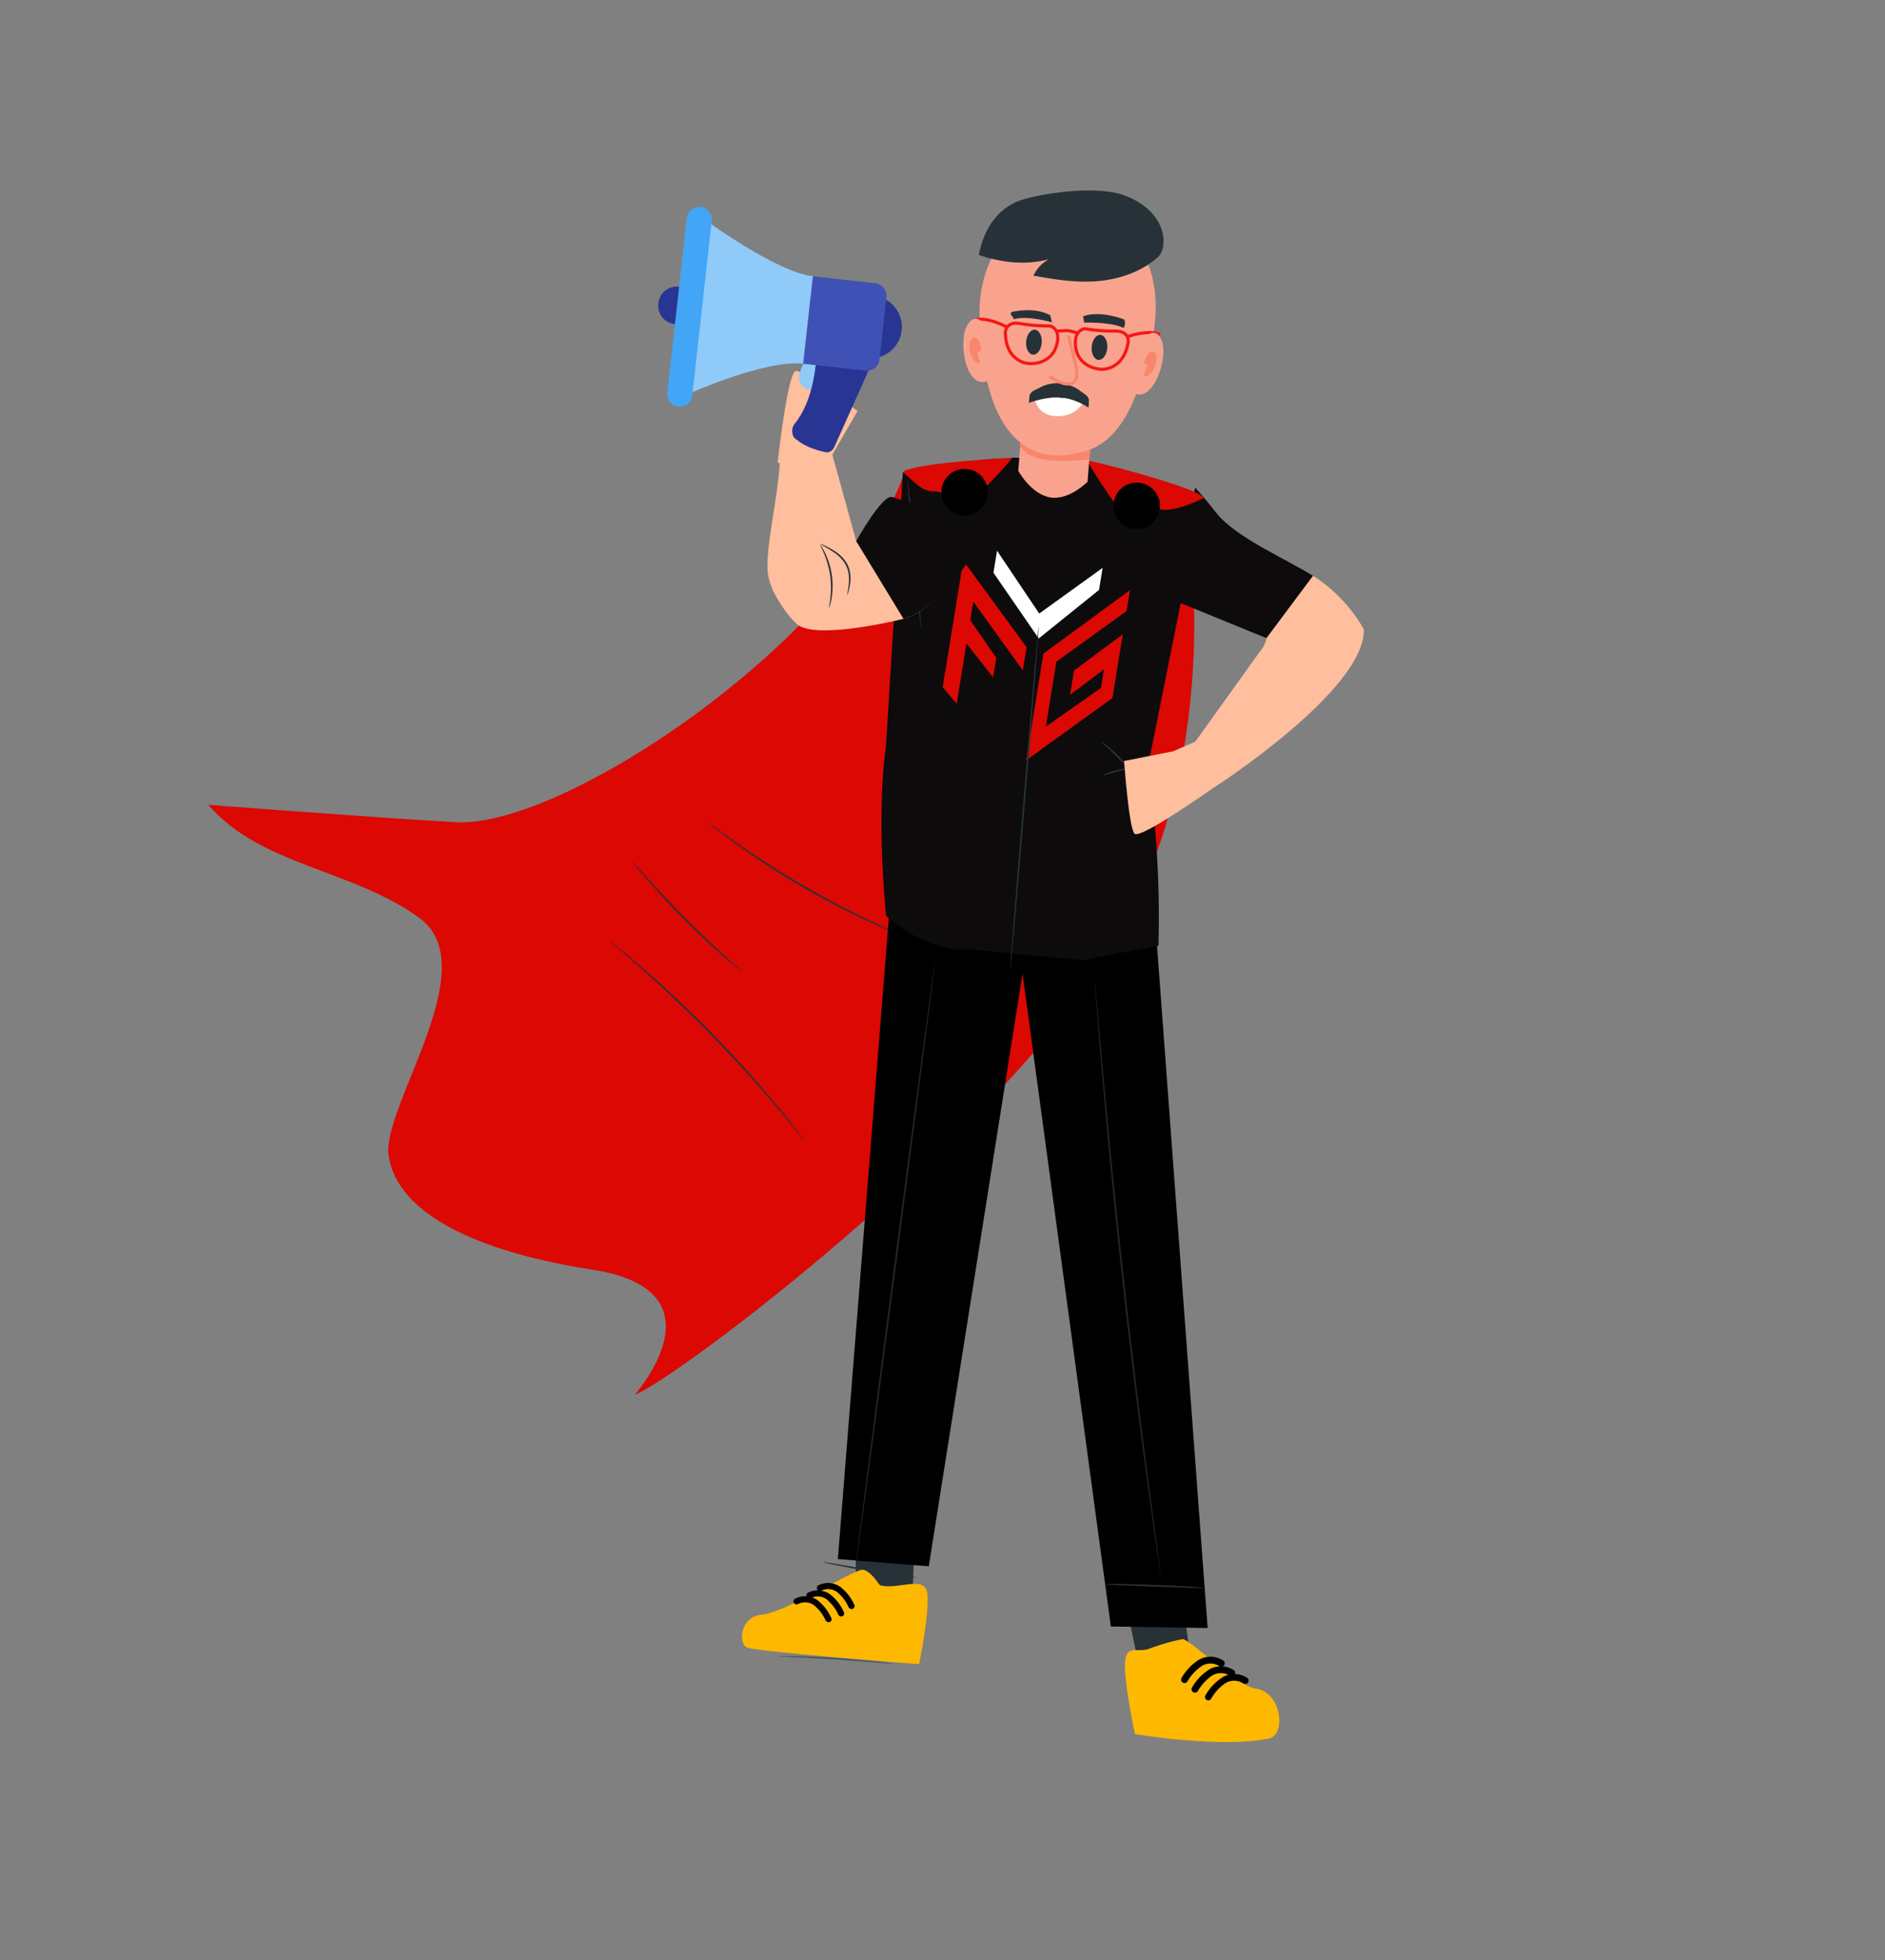 <svg width="126" height="131" viewBox="0 0 126 131" fill="none" xmlns="http://www.w3.org/2000/svg">
<rect x="0" y="0" width="126" height="131" fill="#808080" stroke="none"/>
<path d="M73.904 56.906L73.904 56.909L73.899 56.911L73.904 56.906Z" fill="#000C33"/>
<path d="M73.874 56.941L73.884 56.955L73.857 56.953L73.874 56.941Z" fill="#000C33"/>
<path d="M73.837 56.949L73.838 56.951L73.831 56.951L73.837 56.949Z" fill="#000C33"/>
<path d="M73.854 56.952L73.838 56.951L73.85 56.946L73.854 56.952Z" fill="#000C33"/>
<path d="M73.906 56.948L73.909 56.934L73.984 56.919L73.915 56.955L73.906 56.948Z" fill="#000C33"/>
<path d="M73.905 56.935L73.906 56.949L73.897 56.942L73.905 56.935Z" fill="#000C33"/>
<path d="M73.842 56.935L73.846 56.94L73.841 56.943L73.842 56.935Z" fill="#000C33"/>
<path d="M73.854 56.945L73.858 56.944L73.855 56.95L73.854 56.945Z" fill="#000C33"/>
<path d="M73.897 56.941L73.893 56.938L73.899 56.937L73.897 56.941Z" fill="#000C33"/>
<path d="M73.849 56.931L73.857 56.934L73.851 56.937L73.849 56.931Z" fill="#000C33"/>
<path d="M73.84 56.998L73.84 56.996L73.844 56.994L73.84 56.998Z" fill="#000C33"/>
<path d="M73.893 56.961L73.895 56.967L73.904 56.962L73.9 56.978L73.899 56.975L73.899 56.977L73.885 56.972L73.893 56.968L73.888 56.962L73.885 56.962L73.886 56.959L73.884 56.955L73.905 56.957L73.893 56.961Z" fill="#000C33"/>
<path d="M73.99 57.012L73.908 56.981L73.907 56.96L73.912 56.957L73.99 57.012Z" fill="#000C33"/>
<path d="M73.838 56.971L73.837 56.961L73.843 56.966L73.838 56.971Z" fill="#000C33"/>
<path d="M73.887 57.035L73.852 57.189L73.843 57.036L73.87 56.988L73.887 57.035Z" fill="#000C33"/>
<path d="M73.846 56.968L73.849 56.97L73.844 56.971L73.846 56.968Z" fill="#000C33"/>
<path d="M79.276 34.47C79.276 34.47 82.177 49.668 74.685 62.702C67.194 75.735 44.734 92.499 42.432 93.204C42.432 93.204 48.624 86.258 39.611 84.858C30.597 83.457 26.43 80.529 25.976 77.214C25.523 73.9 32.519 64.573 28.006 61.325C23.494 58.077 17.384 57.837 13.921 53.785C13.921 53.785 23.414 54.529 30.441 54.949C37.821 55.39 56.929 42.307 60.508 31.418" fill="#DB0804"/>
<path d="M47.323 54.96C47.32 54.963 47.36 54.999 47.439 55.064C47.528 55.135 47.644 55.227 47.788 55.342C48.09 55.584 48.538 55.922 49.098 56.33C50.218 57.145 51.808 58.217 53.637 59.28C55.468 60.341 57.187 61.19 58.45 61.758C59.082 62.042 59.597 62.263 59.958 62.406C60.129 62.474 60.267 62.528 60.372 62.57C60.468 62.607 60.518 62.624 60.52 62.62C60.522 62.617 60.474 62.592 60.381 62.549C60.278 62.502 60.143 62.441 59.975 62.365C59.621 62.209 59.111 61.977 58.484 61.684C57.231 61.098 55.521 60.239 53.694 59.18C51.869 58.12 50.276 57.061 49.145 56.264C48.58 55.865 48.126 55.537 47.815 55.307C47.665 55.199 47.545 55.112 47.453 55.045C47.37 54.986 47.325 54.957 47.323 54.96Z" fill="#263238"/>
<path d="M40.686 62.828C40.683 62.831 40.731 62.876 40.825 62.959C40.928 63.047 41.067 63.167 41.241 63.317C41.604 63.625 42.126 64.076 42.764 64.64C44.041 65.766 45.769 67.364 47.586 69.221C49.401 71.081 50.958 72.847 52.054 74.15C52.602 74.801 53.041 75.333 53.34 75.704C53.487 75.881 53.603 76.023 53.689 76.127C53.77 76.223 53.813 76.272 53.817 76.27C53.82 76.268 53.782 76.214 53.707 76.113C53.625 76.005 53.515 75.859 53.376 75.676C53.087 75.296 52.658 74.757 52.117 74.098C51.036 72.78 49.486 71.003 47.668 69.14C45.849 67.28 44.11 65.689 42.818 64.578C42.172 64.022 41.642 63.58 41.27 63.282C41.09 63.139 40.947 63.025 40.84 62.94C40.741 62.864 40.688 62.825 40.686 62.828Z" fill="#263238"/>
<path d="M42.24 57.546C42.237 57.549 42.258 57.579 42.3 57.635C42.352 57.7 42.414 57.778 42.489 57.873C42.654 58.079 42.899 58.372 43.207 58.729C43.823 59.444 44.701 60.41 45.716 61.432C46.732 62.453 47.693 63.336 48.404 63.956C48.76 64.267 49.051 64.513 49.257 64.679C49.351 64.755 49.429 64.817 49.494 64.869C49.549 64.912 49.58 64.933 49.582 64.929C49.585 64.926 49.559 64.9 49.509 64.852C49.449 64.796 49.375 64.727 49.286 64.645C49.077 64.456 48.798 64.203 48.459 63.895C47.763 63.26 46.813 62.37 45.798 61.35C44.785 60.33 43.9 59.376 43.268 58.675C42.963 58.335 42.711 58.054 42.523 57.844C42.442 57.755 42.374 57.681 42.318 57.62C42.27 57.569 42.244 57.544 42.24 57.546Z" fill="#263238"/>
<path d="M78.811 105.286L79.538 110.499L81.302 114.456C81.429 114.741 81.288 115.074 80.995 115.182C80.831 115.242 80.649 115.22 80.505 115.121C79.588 114.489 76.228 112.151 76.196 111.766C76.16 111.321 75.065 106.319 75.065 106.319L78.811 105.286Z" fill="#263238"/>
<path d="M76.07 111.241C76.065 111.247 76.131 111.306 76.253 111.407C76.397 111.523 76.572 111.664 76.778 111.829C77.245 112.198 77.85 112.677 78.519 113.205C79.187 113.736 79.791 114.216 80.258 114.586C80.466 114.749 80.644 114.887 80.789 115C80.915 115.096 80.988 115.147 80.993 115.141C80.998 115.134 80.935 115.072 80.817 114.965C80.7 114.859 80.526 114.707 80.31 114.523C79.877 114.154 79.271 113.654 78.591 113.115C77.911 112.576 77.285 112.101 76.827 111.764C76.598 111.596 76.411 111.462 76.28 111.371C76.149 111.281 76.075 111.234 76.07 111.241Z" fill="#455A64"/>
<path d="M57.216 101.653L57.198 105.771C57.198 105.771 53.006 107.135 52.929 107.896L60.898 108.528L61.204 101.803L57.216 101.653Z" fill="#263238"/>
<path d="M51.981 110.691C51.981 110.699 52.089 110.709 52.286 110.72C52.506 110.731 52.785 110.745 53.12 110.761C53.824 110.793 54.795 110.841 55.868 110.911C56.941 110.982 57.91 111.061 58.612 111.12C58.946 111.148 59.225 111.171 59.444 111.189C59.64 111.203 59.749 111.208 59.75 111.2C59.751 111.192 59.644 111.173 59.449 111.144C59.254 111.115 58.97 111.079 58.62 111.039C57.919 110.958 56.95 110.866 55.875 110.796C54.802 110.725 53.828 110.691 53.123 110.679C52.77 110.673 52.485 110.672 52.288 110.675C52.09 110.678 51.981 110.683 51.981 110.691Z" fill="#455A64"/>
<path d="M77.313 62.854L80.723 108.802L74.254 108.7L67.95 62.112L77.313 62.854Z" fill="black"/>
<path d="M68.725 62.706L62.083 104.677L56.005 104.195L59.582 59.216L68.725 62.706Z" fill="black"/>
<path d="M57.212 104.558C57.244 104.562 58.452 95.546 59.911 84.423C61.37 73.296 62.527 64.275 62.496 64.271C62.464 64.267 61.256 73.281 59.796 84.408C58.338 95.531 57.18 104.554 57.212 104.558Z" fill="#2D1F30"/>
<path d="M55.013 104.384C55.013 104.384 55.011 104.382 55.007 104.382C55.006 104.382 55.001 104.381 55.006 104.39C55.01 104.394 55.01 104.393 55.013 104.395C55.023 104.401 55.038 104.407 55.059 104.413C55.099 104.427 55.159 104.443 55.236 104.462C55.392 104.5 55.617 104.55 55.897 104.606C56.456 104.72 57.231 104.864 58.089 105.01C59.804 105.304 61.211 105.48 61.216 105.4C61.214 105.396 61.194 105.398 61.152 105.393C61.098 105.386 61.038 105.378 60.971 105.369C60.789 105.341 60.567 105.306 60.305 105.265C59.716 105.166 58.953 105.038 58.109 104.896C57.264 104.754 56.501 104.625 55.912 104.526C55.354 104.433 54.988 104.378 55.013 104.384Z" fill="#263238"/>
<path d="M73.188 65.63C73.188 65.63 73.186 65.665 73.19 65.734C73.195 65.806 73.201 65.907 73.209 66.036C73.228 66.307 73.256 66.697 73.292 67.196C73.366 68.204 73.483 69.662 73.635 71.462C73.94 75.063 74.406 80.034 75.013 85.513C75.623 90.995 76.26 95.948 76.752 99.527C76.998 101.317 77.204 102.765 77.353 103.764C77.428 104.259 77.486 104.646 77.526 104.914C77.547 105.041 77.563 105.141 77.574 105.213C77.586 105.28 77.595 105.314 77.595 105.314C77.595 105.314 77.594 105.279 77.586 105.211C77.577 105.139 77.565 105.039 77.55 104.911C77.514 104.642 77.463 104.254 77.398 103.757C77.264 102.75 77.071 101.303 76.833 99.516C76.361 95.934 75.737 90.981 75.128 85.5C74.52 80.021 74.042 75.053 73.716 71.454C73.556 69.659 73.427 68.204 73.337 67.192C73.292 66.693 73.256 66.304 73.232 66.033C73.219 65.905 73.209 65.805 73.202 65.732C73.195 65.665 73.188 65.63 73.188 65.63Z" fill="#2D1F30"/>
<path d="M73.774 105.871C73.773 105.879 73.867 105.89 74.036 105.902C74.23 105.912 74.469 105.925 74.752 105.941C75.384 105.966 76.207 105.998 77.117 106.034C78.028 106.063 78.851 106.09 79.483 106.11C79.766 106.119 80.005 106.126 80.199 106.132C80.369 106.136 80.459 106.147 80.462 106.138C80.467 106.116 80.091 106.064 79.486 106.028C78.882 105.989 78.045 105.95 77.121 105.918C76.197 105.887 75.361 105.867 74.755 105.859C74.452 105.855 74.207 105.854 74.037 105.856C73.868 105.859 73.774 105.863 73.774 105.871Z" fill="#263238"/>
<path d="M79.041 32.75L72.573 30.764L67.667 30.585L62.08 31.704L61.996 45.943L63.291 63.301L72.572 64.194L79.041 32.75Z" fill="#0D0B0B"/>
<path d="M66.405 38.277L69.433 42.67L73.463 39.425L73.703 37.951L69.465 41.004L66.645 36.804L66.405 38.277Z" fill="white"/>
<path d="M69.747 43.677L68.587 50.812L74.358 46.656L75.052 42.39L71.793 44.806L71.528 46.434L73.795 44.733L73.593 45.974L69.909 48.559L70.615 44.216L75.304 40.839L75.531 39.443L69.747 43.677Z" fill="#DB0804"/>
<path d="M63.013 45.925L63.947 47.032L64.603 42.999L66.382 45.278L66.596 43.96L64.855 41.448L65.057 40.207L68.37 44.805L68.622 43.254L64.388 37.471L63.013 45.925Z" fill="#DB0804"/>
<path d="M73.556 31.073L80.359 33.154L76.708 51.34C76.708 51.34 77.621 56.181 77.438 63.199L72.465 64.14C72.465 64.14 70.288 57.63 70.812 54.101C71.335 50.572 75.02 48.757 75.02 48.757L76.082 35.371L73.556 31.073Z" fill="#0D0B0B"/>
<path d="M67.216 30.66C67.216 30.66 65.775 30.632 64.716 30.892C63.205 31.262 60.353 31.563 60.353 31.563L59.215 49.953C59.215 49.953 58.541 53.82 59.228 61.198C59.228 61.198 61.268 63.268 64.278 63.491L65.312 61.68L65.584 58.251L65.519 53.459L62.243 45.629C62.243 45.629 63.115 38.732 63.042 35.562C62.969 32.391 67.216 30.66 67.216 30.66Z" fill="#0D0B0B"/>
<path d="M67.528 64.867C67.56 64.869 68.011 59.714 68.536 53.354C69.061 46.992 69.461 41.834 69.429 41.831C69.397 41.829 68.946 46.983 68.421 53.345C67.896 59.705 67.496 64.864 67.528 64.867Z" fill="#263238"/>
<path d="M60.661 32.019C60.653 32.02 60.66 32.16 60.679 32.412C60.701 32.683 60.731 33.042 60.766 33.478C60.843 34.397 60.945 35.632 61.059 36.996C61.174 38.371 61.288 39.615 61.385 40.514C61.433 40.963 61.475 41.326 61.509 41.577C61.542 41.828 61.564 41.966 61.572 41.965C61.58 41.964 61.573 41.824 61.554 41.572C61.532 41.301 61.502 40.942 61.467 40.506C61.39 39.587 61.288 38.352 61.174 36.987C61.059 35.613 60.944 34.37 60.847 33.471C60.799 33.021 60.757 32.658 60.724 32.407C60.691 32.157 60.669 32.019 60.661 32.019Z" fill="#263238"/>
<path d="M73.728 51.827C73.74 51.858 74.076 51.743 74.495 51.624C74.913 51.504 75.258 51.423 75.253 51.39C75.249 51.36 74.889 51.391 74.463 51.513C74.037 51.635 73.715 51.799 73.728 51.827Z" fill="#263238"/>
<path d="M73.62 49.58C73.599 49.607 74.088 50.001 74.63 50.55C75.175 51.098 75.565 51.59 75.592 51.569C75.617 51.553 75.264 51.023 74.713 50.469C74.164 49.913 73.637 49.556 73.62 49.58Z" fill="#263238"/>
<g opacity="0.3">
<g opacity="0.3">
<path opacity="0.3" d="M55.448 42.557C55.81 41.736 55.556 40.686 54.858 40.12C54.709 40 54.526 39.896 54.335 39.916C54.144 39.935 53.966 40.13 54.027 40.312C54.066 40.428 54.181 40.497 54.279 40.571C54.603 40.814 54.812 41.185 54.929 41.573C55.046 41.961 55.08 42.368 55.113 42.772" fill="black"/>
</g>
</g>
<path d="M91.166 42.072C91.166 42.072 90.113 39.959 87.767 38.479C86.036 37.387 82.592 35.914 81.31 34.277C80.486 33.226 79.88 32.745 79.88 32.745L78.331 39.561L84.653 42.648C84.653 42.648 84.617 43.093 84.185 43.584L79.865 49.61L81.179 52.612C81.179 52.612 91.242 46.136 91.166 42.072Z" fill="#FFBE9D"/>
<path d="M81.31 34.277C82.592 35.914 86.036 37.387 87.767 38.479L84.653 42.648L78.088 39.966L79.89 32.596C79.89 32.596 80.486 33.226 81.31 34.277Z" fill="#0D0B0B"/>
<path d="M79.94 49.544L78.428 50.207L75.139 50.858C75.139 50.858 75.452 55.311 75.834 55.719C76.216 56.128 81.239 52.561 81.239 52.561L79.94 49.544Z" fill="#FFBE9D"/>
<path d="M58.749 106.036L58.71 106.023L58.689 105.988L58.689 105.988L58.689 105.987L58.689 105.987L58.688 105.987L58.687 105.985L58.683 105.977C58.678 105.971 58.672 105.96 58.664 105.947C58.647 105.92 58.622 105.882 58.59 105.836C58.528 105.744 58.438 105.621 58.333 105.498C58.227 105.375 58.107 105.255 57.984 105.165C57.859 105.074 57.741 105.022 57.637 105.018C57.623 105.018 57.588 105.023 57.525 105.042C57.466 105.061 57.391 105.09 57.301 105.128C57.123 105.204 56.893 105.315 56.625 105.45C56.296 105.616 55.913 105.818 55.502 106.034C55.244 106.169 54.975 106.311 54.701 106.453C53.991 106.822 53.25 107.196 52.591 107.486C51.937 107.773 51.35 107.985 50.955 108.016C50.262 108.072 49.897 108.515 49.766 108.98C49.699 109.214 49.694 109.45 49.736 109.638C49.778 109.832 49.864 109.953 49.958 109.996L49.959 109.996C49.984 110.008 50.05 110.027 50.167 110.05C50.279 110.071 50.426 110.095 50.604 110.12C50.961 110.171 51.437 110.227 51.992 110.287C53.101 110.406 54.521 110.536 55.922 110.658C57.323 110.779 58.704 110.891 59.735 110.973C60.25 111.014 60.678 111.047 60.977 111.07L61.324 111.097L61.349 111.099C61.352 111.079 61.357 111.056 61.362 111.031C61.383 110.926 61.412 110.774 61.446 110.588C61.514 110.218 61.603 109.712 61.683 109.173C61.763 108.634 61.835 108.064 61.871 107.562C61.908 107.056 61.906 106.635 61.846 106.386C61.818 106.269 61.77 106.187 61.711 106.128C61.652 106.068 61.574 106.027 61.477 106C61.278 105.944 61.015 105.956 60.704 105.992C60.594 106.005 60.478 106.021 60.358 106.037C60.15 106.066 59.933 106.096 59.723 106.113C59.389 106.139 59.05 106.135 58.749 106.036Z" fill="#FFB800" stroke="#FFB800" stroke-width="0.222"/>
<path d="M56.145 108.019C56.183 108.033 56.224 108.037 56.264 108.028C56.304 108.02 56.34 108 56.368 107.971C56.397 107.942 56.416 107.906 56.423 107.867C56.431 107.827 56.427 107.787 56.411 107.749C56.204 107.271 55.878 106.852 55.464 106.532C55.251 106.388 55.004 106.304 54.747 106.288C54.491 106.272 54.235 106.324 54.006 106.44C53.959 106.468 53.925 106.514 53.912 106.566C53.898 106.619 53.907 106.675 53.935 106.721C53.949 106.744 53.967 106.764 53.988 106.78C54.01 106.796 54.034 106.808 54.06 106.814C54.086 106.821 54.113 106.822 54.14 106.819C54.166 106.815 54.192 106.806 54.215 106.792C54.378 106.714 54.558 106.681 54.739 106.695C54.919 106.709 55.092 106.771 55.241 106.873C55.584 107.153 55.856 107.508 56.036 107.909C56.056 107.959 56.096 107.998 56.145 108.019Z" fill="black"/>
<path d="M56.839 107.512C56.863 107.525 56.89 107.533 56.918 107.535C56.946 107.537 56.974 107.534 57.001 107.525C57.05 107.503 57.089 107.462 57.109 107.412C57.129 107.361 57.129 107.305 57.108 107.255C56.896 106.781 56.57 106.364 56.16 106.042C55.948 105.897 55.7 105.812 55.443 105.796C55.187 105.779 54.93 105.833 54.702 105.95C54.679 105.963 54.658 105.981 54.642 106.002C54.625 106.023 54.613 106.047 54.606 106.073C54.599 106.099 54.597 106.126 54.601 106.152C54.605 106.178 54.614 106.204 54.627 106.227C54.641 106.25 54.659 106.271 54.681 106.287C54.702 106.304 54.727 106.316 54.753 106.323C54.78 106.329 54.807 106.331 54.834 106.328C54.861 106.324 54.887 106.315 54.911 106.302C55.074 106.224 55.254 106.19 55.435 106.205C55.615 106.219 55.788 106.281 55.937 106.383C56.279 106.662 56.55 107.017 56.728 107.419C56.751 107.463 56.791 107.496 56.839 107.512Z" fill="black"/>
<path d="M55.299 108.396C55.324 108.409 55.351 108.417 55.379 108.419C55.407 108.421 55.435 108.418 55.461 108.409C55.486 108.399 55.509 108.383 55.527 108.364C55.546 108.345 55.561 108.323 55.571 108.298C55.581 108.273 55.586 108.247 55.585 108.22C55.585 108.194 55.579 108.167 55.568 108.143C55.361 107.664 55.035 107.246 54.62 106.925C54.408 106.78 54.161 106.695 53.904 106.679C53.647 106.663 53.391 106.717 53.163 106.834C53.136 106.845 53.112 106.863 53.092 106.884C53.072 106.906 53.057 106.931 53.048 106.958C53.039 106.986 53.036 107.015 53.039 107.044C53.043 107.073 53.052 107.101 53.067 107.126C53.082 107.151 53.102 107.173 53.126 107.19C53.15 107.206 53.177 107.218 53.206 107.224C53.235 107.229 53.264 107.229 53.293 107.222C53.321 107.216 53.348 107.203 53.371 107.186C53.534 107.108 53.715 107.074 53.895 107.088C54.076 107.103 54.249 107.164 54.397 107.267C54.741 107.545 55.014 107.9 55.192 108.303C55.215 108.346 55.253 108.379 55.299 108.396Z" fill="black"/>
<path d="M84.805 116.082L84.805 116.082C83.199 116.412 80.972 116.339 79.138 116.181C78.222 116.103 77.408 116.003 76.823 115.924C76.53 115.884 76.295 115.849 76.132 115.824C76.058 115.812 75.999 115.803 75.957 115.796L75.939 115.71C75.917 115.607 75.887 115.458 75.851 115.276C75.779 114.912 75.684 114.414 75.594 113.879C75.503 113.344 75.417 112.773 75.363 112.262C75.308 111.749 75.285 111.306 75.317 111.022C75.35 110.734 75.418 110.586 75.494 110.507C75.567 110.431 75.665 110.401 75.81 110.392C75.882 110.388 75.961 110.389 76.051 110.39L76.051 110.39C76.139 110.392 76.236 110.393 76.338 110.388C76.542 110.378 76.768 110.343 77.006 110.232C77.672 109.991 78.354 109.798 79.048 109.655C79.05 109.656 79.054 109.656 79.06 109.658C79.072 109.661 79.089 109.667 79.11 109.676C79.153 109.695 79.207 109.725 79.273 109.766C79.404 109.848 79.571 109.969 79.766 110.116C80.039 110.324 80.36 110.582 80.704 110.858C80.849 110.975 80.998 111.095 81.15 111.216C81.657 111.62 82.185 112.031 82.653 112.35C82.887 112.509 83.107 112.647 83.304 112.749C83.498 112.849 83.678 112.921 83.828 112.939C84.71 113.046 85.213 113.776 85.358 114.532C85.431 114.909 85.411 115.28 85.31 115.566C85.21 115.852 85.035 116.036 84.805 116.082Z" fill="#FFB800" stroke="#FFB800" stroke-width="0.222"/>
<path d="M79.943 113.112C79.899 113.126 79.852 113.127 79.808 113.114C79.764 113.101 79.725 113.075 79.696 113.04C79.667 113.004 79.649 112.96 79.646 112.915C79.642 112.869 79.653 112.823 79.676 112.783C79.963 112.278 80.371 111.853 80.865 111.547C81.114 111.412 81.396 111.347 81.68 111.36C81.963 111.373 82.238 111.462 82.475 111.619C82.523 111.655 82.555 111.708 82.564 111.768C82.573 111.828 82.558 111.889 82.522 111.937C82.486 111.985 82.432 112.018 82.372 112.026C82.313 112.035 82.252 112.02 82.203 111.984C82.034 111.879 81.84 111.821 81.64 111.815C81.441 111.809 81.243 111.856 81.068 111.951C80.657 112.22 80.316 112.583 80.072 113.01C80.043 113.058 79.997 113.095 79.943 113.112Z" fill="black"/>
<path d="M79.237 112.476C79.194 112.488 79.147 112.487 79.105 112.472C79.061 112.458 79.024 112.432 78.996 112.396C78.968 112.361 78.951 112.318 78.947 112.273C78.943 112.227 78.952 112.182 78.974 112.142C79.264 111.64 79.672 111.215 80.163 110.906C80.413 110.772 80.695 110.708 80.979 110.721C81.263 110.735 81.537 110.825 81.773 110.983C81.822 111.018 81.854 111.072 81.863 111.132C81.872 111.192 81.857 111.252 81.821 111.301C81.785 111.349 81.731 111.381 81.671 111.39C81.612 111.399 81.551 111.384 81.502 111.348C81.334 111.241 81.139 111.181 80.939 111.175C80.739 111.169 80.542 111.218 80.367 111.315C79.957 111.583 79.615 111.944 79.371 112.369C79.357 112.395 79.338 112.418 79.315 112.436C79.292 112.454 79.266 112.468 79.237 112.476Z" fill="black"/>
<path d="M80.84 113.63C80.81 113.64 80.778 113.643 80.747 113.64C80.716 113.637 80.686 113.626 80.659 113.61C80.607 113.58 80.57 113.531 80.554 113.472C80.538 113.414 80.547 113.353 80.577 113.301C80.862 112.796 81.269 112.371 81.761 112.065C82.012 111.93 82.294 111.865 82.578 111.878C82.863 111.89 83.138 111.98 83.376 112.136C83.399 112.155 83.419 112.177 83.434 112.204C83.448 112.23 83.458 112.258 83.461 112.288C83.465 112.318 83.463 112.348 83.454 112.376C83.446 112.405 83.433 112.432 83.414 112.456C83.375 112.502 83.32 112.533 83.26 112.54C83.199 112.547 83.139 112.531 83.09 112.494C82.921 112.389 82.726 112.33 82.527 112.324C82.327 112.319 82.13 112.366 81.955 112.461C81.543 112.728 81.203 113.091 80.963 113.519C80.936 113.569 80.893 113.609 80.84 113.63Z" fill="black"/>
<path d="M77.634 34.048C78.424 34.199 79.859 33.593 80.479 33.271C80.167 32.712 75.033 31.281 72.662 30.759C72.951 31.338 74.002 32.958 74.647 33.811C75.453 34.877 76.647 33.858 77.634 34.048Z" fill="#DB0804"/>
<path d="M62.367 32.836C61.564 32.862 60.914 31.979 60.353 31.563C60.749 31.061 65.243 30.727 67.667 30.585C67.291 31.112 66.126 32.333 65.354 33.073C64.39 33.999 63.372 32.805 62.367 32.836Z" fill="#DB0804"/>
<circle r="1.554" transform="matrix(-0.997 -0.079 -0.079 0.997 75.983 33.805)" fill="black"/>
<circle r="1.554" transform="matrix(-0.997 -0.079 -0.079 0.997 64.478 32.893)" fill="black"/>
<path d="M77.217 21.321C76.928 24.966 74.55 27.303 71.011 27.022C67.472 26.742 65.211 23.852 65.5 20.202C65.79 16.552 68.107 13.962 71.65 14.243C75.886 14.569 77.507 17.666 77.217 21.321Z" fill="#F9A38F"/>
<path d="M68.252 29.099L68.065 31.468C68.065 31.468 68.906 33.013 70.179 33.24C71.451 33.468 72.695 32.197 72.695 32.197L72.928 29.26L68.252 29.099Z" fill="#F9A38F"/>
<path d="M68.308 28.394L68.193 29.849C68.969 30.904 70.52 30.872 72.812 30.72L72.948 29.006L68.308 28.394Z" fill="#F9856B"/>
<path d="M76.824 22.753C76.719 23.474 76.576 24.188 76.396 24.893C75.777 27.279 74.627 29.577 72.489 30.176C67.651 31.527 66.309 27.25 65.829 24.782C65.778 24.507 65.737 24.205 65.704 23.868C65.643 23.285 65.612 22.637 65.599 21.985C65.585 21.194 65.597 20.395 65.618 19.696C65.646 18.969 65.894 18.269 66.326 17.697C66.758 17.125 67.351 16.712 68.02 16.517C70.004 15.906 72.978 15.554 75.621 17.372C76.103 17.696 76.493 18.149 76.753 18.684C77.013 19.22 77.132 19.819 77.099 20.422C77.025 21.089 76.952 21.892 76.824 22.753Z" fill="#F9A38F"/>
<path d="M75.353 22.506C75.425 22.654 75.428 22.816 75.404 22.93C75.112 24.502 74.001 24.743 73.482 24.667C73.03 24.631 72.084 24.304 71.913 23.283C71.742 22.262 72.261 21.981 72.542 21.968C72.852 22.028 73.683 22.143 74.524 22.125C75.015 22.115 75.252 22.298 75.353 22.506ZM75.353 22.506C75.815 22.333 76.901 22.062 77.548 22.365" stroke="#F41814" stroke-width="0.209"/>
<path d="M67.317 21.869C67.223 22.004 67.195 22.163 67.2 22.279C67.241 23.878 68.3 24.291 68.824 24.298C69.276 24.334 70.263 24.16 70.593 23.178C70.922 22.197 70.454 21.838 70.179 21.781C69.863 21.791 69.025 21.773 68.197 21.624C67.713 21.536 67.45 21.679 67.317 21.869ZM67.317 21.869C66.889 21.625 65.859 21.186 65.172 21.384" stroke="#F41814" stroke-width="0.209"/>
<path d="M71.996 22.24L71.535 22.125C71.431 22.099 71.324 22.09 71.217 22.096L70.64 22.133" stroke="#F41814" stroke-width="0.209"/>
<path d="M75.156 21.356C75.156 21.356 73.593 20.713 72.399 21.137L72.47 21.56C72.47 21.56 74.285 21.499 75.111 21.922C75.211 21.675 75.233 21.609 75.156 21.356Z" fill="#263238"/>
<path d="M69.143 26.44L72.481 26.705C72.361 27.084 71.827 27.837 70.647 27.815C69.466 27.793 69.153 26.89 69.143 26.44Z" fill="white"/>
<path d="M67.593 20.859C67.593 20.859 69.082 20.458 70.199 21.066L70.318 21.541C70.318 21.541 68.647 21.052 67.764 21.339C67.707 21.08 67.479 21.098 67.593 20.859Z" fill="#263238"/>
<path d="M70.99 25.642C70.99 25.642 70.373 25.489 69.61 25.848C69.333 26.039 68.855 26.091 68.808 26.505L68.775 26.926C68.775 26.926 70.031 26.442 71.02 26.589C70.771 26.146 71.345 25.991 70.99 25.642Z" fill="#263238"/>
<path d="M70.983 25.747C70.983 25.747 71.406 25.571 72.103 26.046C72.347 26.279 72.81 26.405 72.791 26.821L72.757 27.242C72.757 27.242 71.813 26.583 70.813 26.573C71.128 26.175 70.578 26.036 70.983 25.747Z" fill="#263238"/>
<ellipse rx="0.523" ry="0.837" transform="matrix(-0.997 -0.079 -0.079 0.997 73.493 23.217)" fill="#263238"/>
<ellipse rx="0.523" ry="0.837" transform="matrix(-0.997 -0.079 -0.079 0.997 69.112 22.869)" fill="#263238"/>
<path d="M77.412 17.171C76.303 18.182 74.743 18.687 73.286 18.796C71.83 18.905 70.443 18.664 69.078 18.424C69.266 17.987 69.638 17.587 70.096 17.331C68.469 17.761 66.848 17.517 65.424 17.04C65.803 15.134 66.814 13.736 68.567 13.276C70.32 12.816 73.465 12.424 75.18 13.066C78.049 14.141 78.101 16.542 77.412 17.171Z" fill="#263238"/>
<rect width="0.837" height="1.255" transform="matrix(-0.997 -0.079 -0.079 0.997 71.62 24.327)" fill="#F9A38F"/>
<path d="M71.436 22.424C71.523 23.121 72.138 24.72 71.943 25.298C71.702 26.014 70.636 25.512 70.17 25.157" stroke="#F9856B" stroke-width="0.209"/>
<path d="M76.244 22.855C76.244 22.855 77.145 21.568 77.643 22.73C78.141 23.893 77.05 27.138 75.67 26.196L76.244 22.855Z" fill="#F9A38F"/>
<path d="M76.425 25.071L76.707 24.478L76.457 24.224C76.457 24.224 76.858 23.08 77.236 23.658C77.546 24.133 76.851 25.454 76.425 25.071Z" fill="#F9856B"/>
<path d="M66.034 22.045C66.034 22.045 65.347 20.633 64.672 21.702C63.997 22.771 64.563 26.148 66.074 25.435L66.034 22.045Z" fill="#F9A38F"/>
<path d="M65.506 24.205L65.321 23.576L65.608 23.364C65.608 23.364 65.392 22.171 64.928 22.682C64.547 23.102 65.025 24.516 65.506 24.205Z" fill="#F9856B"/>
<path d="M65.896 35.48C65.896 35.48 63.006 40.725 60.395 41.355C57.783 41.986 54.216 42.534 53.282 41.721C52.733 41.242 52.214 40.448 51.88 39.877C51.635 39.459 51.462 39.004 51.361 38.53C51.014 36.896 52.226 32.493 52.14 30.084L55.511 29.93L57.232 36.163C57.232 36.163 59.736 33.374 60.399 33.581C61.062 33.787 65.896 35.48 65.896 35.48Z" fill="#FFBE9D"/>
<path d="M60.394 41.356C63.006 40.725 66.176 35.395 66.176 35.395C66.176 35.395 60.308 33.422 59.645 33.215C58.982 33.009 57.231 36.164 57.231 36.164L60.394 41.356Z" fill="#0D0B0B"/>
<path d="M56.625 39.773C56.606 39.768 56.672 39.531 56.723 39.142C56.767 38.761 56.796 38.188 56.49 37.679C56.186 37.171 55.702 36.879 55.372 36.676C55.032 36.477 54.815 36.363 54.823 36.347C54.829 36.334 55.058 36.422 55.412 36.605C55.755 36.792 56.263 37.078 56.589 37.62C56.751 37.888 56.824 38.184 56.843 38.45C56.864 38.717 56.837 38.957 56.803 39.154C56.769 39.35 56.725 39.506 56.691 39.612C56.657 39.718 56.633 39.775 56.625 39.773Z" fill="#263238"/>
<path d="M55.414 40.624C55.395 40.619 55.456 40.382 55.503 39.994C55.552 39.607 55.573 39.064 55.492 38.474C55.409 37.885 55.241 37.369 55.089 37.009C54.937 36.649 54.814 36.438 54.831 36.428C54.838 36.424 54.875 36.473 54.936 36.565C54.998 36.657 55.077 36.797 55.163 36.976C55.337 37.332 55.522 37.856 55.607 38.459C55.69 39.061 55.654 39.616 55.584 40.006C55.55 40.202 55.512 40.358 55.477 40.463C55.444 40.569 55.422 40.626 55.414 40.624Z" fill="#263238"/>
<path d="M55.282 31.61L55.644 30.374L57.323 27.472C57.323 27.472 53.769 24.771 53.21 24.789C52.651 24.807 51.979 30.917 51.979 30.917L55.282 31.61Z" fill="#FFBE9D"/>
<g clip-path="url(#clip0)">
<path d="M54.172 26.049L55.173 26.16L55.359 24.492L53.691 24.306L53.454 24.913C53.269 25.441 53.63 25.988 54.172 26.049Z" fill="#90CAF9"/>
<path d="M45.858 26.39C45.858 26.39 51.105 24.019 53.691 24.307L54.341 18.468C51.922 18.198 47.159 14.712 47.159 14.712L45.858 26.39Z" fill="#90CAF9"/>
<path d="M57.954 23.937C56.802 23.808 55.973 22.771 56.101 21.619C56.229 20.467 57.267 19.637 58.419 19.766C59.57 19.894 60.4 20.932 60.272 22.084C60.144 23.235 59.106 24.065 57.954 23.937Z" fill="#283593"/>
<path d="M45.396 19.16L46.647 19.3L46.369 21.802L45.118 21.662C44.409 21.583 43.927 20.981 44.006 20.272C44.085 19.563 44.688 19.082 45.396 19.16Z" fill="#283593"/>
<path d="M53.29 29.413C53.638 29.705 54.277 30.03 55.144 30.211C55.39 30.28 55.658 30.141 55.774 29.858L58.246 24.349C58.246 24.349 54.864 21.354 54.524 24.399C54.269 26.693 53.509 27.833 53.166 28.259C52.925 28.528 52.883 28.903 53.059 29.218C53.133 29.311 53.212 29.362 53.29 29.413Z" fill="#283593"/>
<path d="M57.861 24.771L53.69 24.306L54.34 18.467L58.511 18.931C58.97 18.983 59.304 19.4 59.253 19.859L58.788 24.029C58.737 24.488 58.32 24.822 57.861 24.771Z" fill="#3F51B5"/>
<path d="M45.347 27.178C45.806 27.229 46.223 26.895 46.275 26.437L47.575 14.758C47.626 14.299 47.293 13.882 46.834 13.831C46.375 13.78 45.958 14.113 45.907 14.572L44.606 26.251C44.555 26.71 44.889 27.127 45.347 27.178Z" fill="#42A5F5"/>
</g>
<defs>
<clipPath id="clip0">
<rect width="20.144" height="20.144" fill="white" transform="matrix(-0.994 -0.111 -0.111 0.994 62.962 13.094)"/>
</clipPath>
</defs>
</svg>

